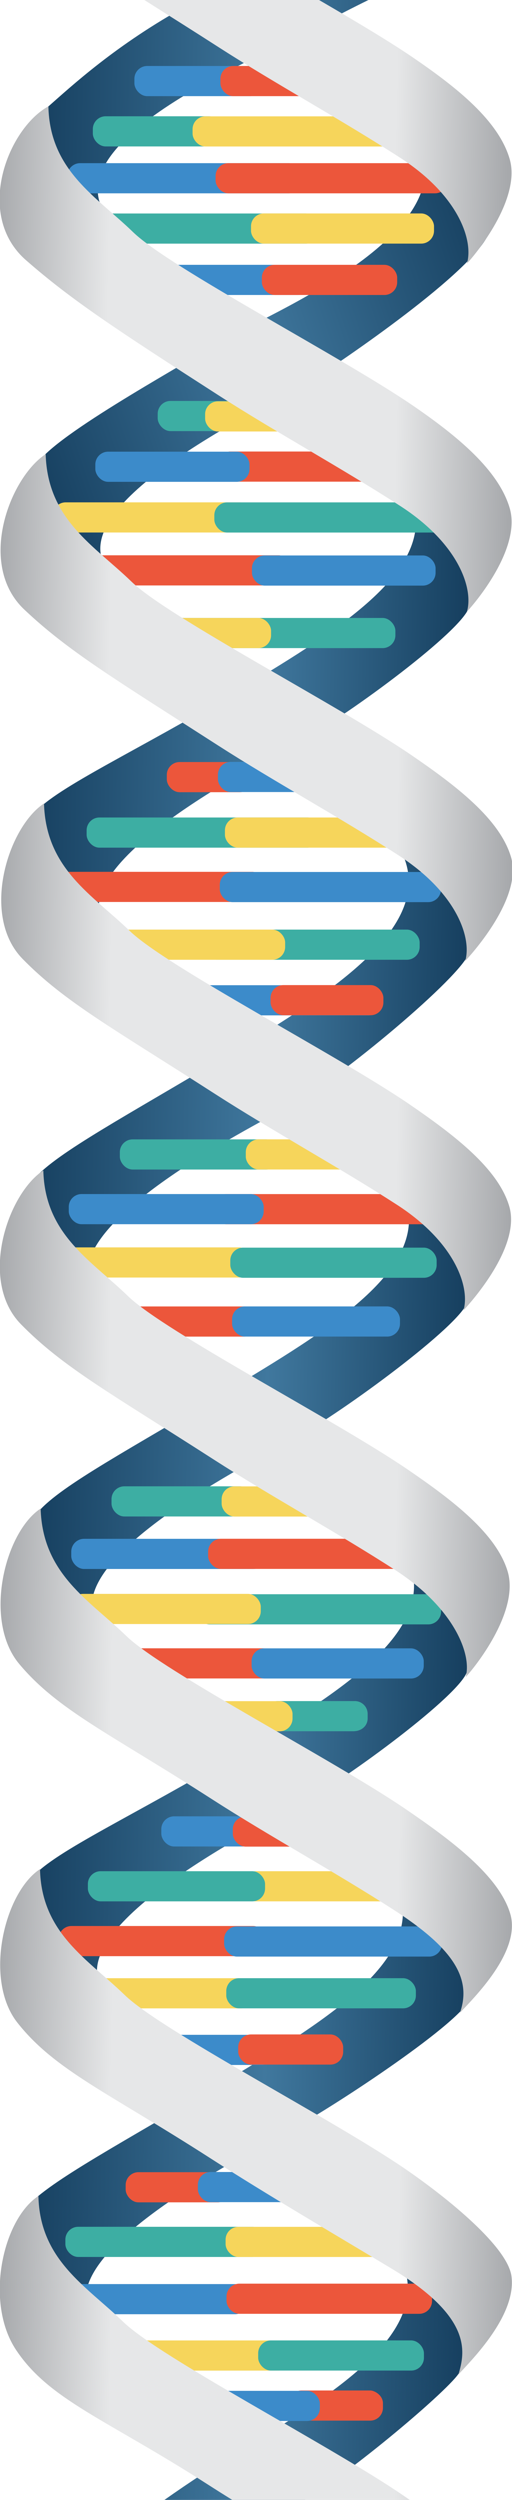 <svg id="Layer_1" data-name="Layer 1" xmlns="http://www.w3.org/2000/svg" xmlns:xlink="http://www.w3.org/1999/xlink" viewBox="0 0 160 780">
  <defs>
    <style>
      .cls-1 {
        fill: none;
      }

      .cls-2 {
        clip-path: url(#clip-path);
      }

      .cls-3 {
        fill: url(#linear-gradient);
      }

      .cls-4 {
        fill: url(#linear-gradient-2);
      }

      .cls-5 {
        fill: url(#linear-gradient-3);
      }

      .cls-6 {
        fill: url(#linear-gradient-4);
      }

      .cls-7 {
        fill: url(#linear-gradient-5);
      }

      .cls-8 {
        fill: url(#linear-gradient-6);
      }

      .cls-9 {
        fill: url(#linear-gradient-7);
      }

      .cls-10 {
        fill: url(#linear-gradient-8);
      }

      .cls-11 {
        fill: #3c8bca;
      }

      .cls-12 {
        fill: #ec563b;
      }

      .cls-13 {
        fill: #3daea3;
      }

      .cls-14 {
        fill: #f6d55b;
      }

      .cls-15 {
        fill: url(#linear-gradient-9);
      }

      .cls-16 {
        fill: url(#linear-gradient-10);
      }

      .cls-17 {
        fill: url(#linear-gradient-11);
      }

      .cls-18 {
        fill: url(#linear-gradient-12);
      }

      .cls-19 {
        fill: url(#linear-gradient-13);
      }

      .cls-20 {
        fill: url(#linear-gradient-14);
      }

      .cls-21 {
        fill: url(#linear-gradient-15);
      }

      .cls-22 {
        fill: url(#linear-gradient-16);
      }
    </style>
    <clipPath id="clip-path">
      <rect class="cls-1" width="160" height="780"/>
    </clipPath>
    <linearGradient id="linear-gradient" x1="23.4" y1="229.5" x2="159.08" y2="229.5" gradientTransform="matrix(1, 0.02, 0.02, -1, -18.49, 780.29)" gradientUnits="userSpaceOnUse">
      <stop offset="0" stop-color="#163f5f"/>
      <stop offset="0.54" stop-color="#40789e"/>
      <stop offset="1" stop-color="#163f5f"/>
    </linearGradient>
    <linearGradient id="linear-gradient-2" x1="15.76" y1="10.16" x2="163.07" y2="10.16" xlink:href="#linear-gradient"/>
    <linearGradient id="linear-gradient-3" x1="23.72" y1="127.45" x2="162.26" y2="127.45" xlink:href="#linear-gradient"/>
    <linearGradient id="linear-gradient-4" x1="22.74" y1="343.65" x2="156.63" y2="343.65" xlink:href="#linear-gradient"/>
    <linearGradient id="linear-gradient-5" x1="19.13" y1="448.15" x2="154.78" y2="448.15" xlink:href="#linear-gradient"/>
    <linearGradient id="linear-gradient-6" x1="16.8" y1="561.43" x2="152.47" y2="561.43" xlink:href="#linear-gradient"/>
    <linearGradient id="linear-gradient-7" x1="10.87" y1="645.67" x2="161.44" y2="700.47" gradientTransform="matrix(1, 0.02, 0.02, -1, -18.49, 780.29)" gradientUnits="userSpaceOnUse">
      <stop offset="0" stop-color="#163f5f"/>
      <stop offset="0.5" stop-color="#40789e"/>
      <stop offset="1" stop-color="#163f5f"/>
    </linearGradient>
    <linearGradient id="linear-gradient-8" x1="14.13" y1="758.91" x2="158.54" y2="758.91" gradientTransform="matrix(1, 0.02, 0.02, -1, -18.49, 780.29)" gradientUnits="userSpaceOnUse">
      <stop offset="0" stop-color="#163f5f"/>
      <stop offset="0.52" stop-color="#40789e"/>
      <stop offset="1" stop-color="#163f5f"/>
    </linearGradient>
    <linearGradient id="linear-gradient-9" x1="2.81" y1="670.25" x2="164.97" y2="670.25" gradientTransform="matrix(1, 0.02, 0.02, -1, -18.49, 780.29)" gradientUnits="userSpaceOnUse">
      <stop offset="0" stop-color="#a7a9ac"/>
      <stop offset="0.22" stop-color="#e6e7e8"/>
      <stop offset="0.78" stop-color="#e6e7e8"/>
      <stop offset="1" stop-color="#a7a9ac"/>
    </linearGradient>
    <linearGradient id="linear-gradient-10" x1="5.48" y1="561.5" x2="167.69" y2="561.5" xlink:href="#linear-gradient-9"/>
    <linearGradient id="linear-gradient-11" x1="8.05" y1="452.52" x2="169.51" y2="452.52" xlink:href="#linear-gradient-9"/>
    <linearGradient id="linear-gradient-12" x1="10.09" y1="338.08" x2="171.55" y2="338.08" xlink:href="#linear-gradient-9"/>
    <linearGradient id="linear-gradient-13" x1="12.6" y1="232.96" x2="174.54" y2="232.96" xlink:href="#linear-gradient-9"/>
    <linearGradient id="linear-gradient-14" x1="16.97" y1="18.33" x2="176.86" y2="18.33" xlink:href="#linear-gradient-9"/>
    <linearGradient id="linear-gradient-15" x1="14.91" y1="120.32" x2="176.94" y2="120.32" xlink:href="#linear-gradient-9"/>
    <linearGradient id="linear-gradient-16" x1="2.15" y1="778.85" x2="162.59" y2="778.85" xlink:href="#linear-gradient-9"/>
  </defs>
  <title>Artboard 1</title>
  <g class="cls-2">
    <g>
      <g>
        <path class="cls-3" d="M127.27,485.68c10.48,22.51-19.75,41.56-52.75,61.32-32.24,19.31-57.13,30.43-64.37,38.67S34.38,623.4,31.57,620C21,600.5,79.3,570.86,94.11,562.75s49.69-33.93,51.84-41.2C148.93,511.51,130.67,482.65,127.27,485.68Z"/>
        <path class="cls-4" d="M125.32,704.81c10.48,22.51-19.75,41.56-52.75,61.32C40.32,785.44,4.35,816.51-2.9,824.74s35.32,17.78,32.51,14.39C19.06,819.62,77.34,790,92.15,781.88s46.8-35,51.13-41.2C153.24,726.35,128.71,701.78,125.32,704.81Z"/>
        <path class="cls-5" d="M123.79,587.67C134.27,610.17,104,629.23,71,649c-32.2,19.3-55.46,31.4-62.71,39.64S30.89,725.38,28.08,722c-10.55-19.52,47.73-49.16,62.54-57.26s54.2-34.14,56.36-41.41C150,613.28,127.18,584.64,123.79,587.67Z"/>
        <path class="cls-6" d="M125.69,371.46C136.18,394,105.95,413,72.95,432.79c-32.24,19.31-53.63,30.54-60.88,38.78S32.8,509.18,30,505.79c-10.55-19.52,47.73-49.16,62.54-57.26s51.33-35,53.48-42.22C149,396.27,129.08,368.43,125.69,371.46Z"/>
        <path class="cls-7" d="M125.68,266.22c10.48,22.51-21.1,43-54.1,62.75C39.34,348.27,18,359.51,10.71,367.75S31.43,405.36,28.62,402c-10.55-19.52,47.73-49.16,62.54-57.26s53.21-40.13,55.37-47.4C149.51,287.27,129.07,263.19,125.68,266.22Z"/>
        <path class="cls-8" d="M127.86,153.68c10.48,22.51-19.75,41.56-52.75,61.32C42.87,234.31,18,245.43,10.74,253.67S35,291.4,32.15,288c-10.55-19.5,47.74-49.14,62.54-57.25s49.69-33.93,51.84-41.2C149.51,179.51,131.25,150.65,127.86,153.68Z"/>
        <path class="cls-9" d="M32.09,175.14c-8.4-21.46,56.65-50.78,68.12-58.29s53.51-36.43,53.06-46.42-22.71-31-22.37-26.09c14.29,29.81-51.42,55.49-63.34,63s-53.11,29.89-56.39,38.24S34.29,176.08,32.09,175.14Z"/>
        <line class="cls-1" x1="120.71" y1="-23.37" x2="23.06" y2="46.35"/>
        <path class="cls-10" d="M34.23,68.53C29.74,66.39,17.57,55,17.57,55S6.29,41,14.88,33.42C22.2,27,36.23,13.9,58.67,1.64,79.48-9.74,119.88-22,119.88-22l37.53,2.14s-46.33,21-57.79,28S13.27,43.47,34.23,68.53Z"/>
      </g>
      <g>
        <rect class="cls-11" x="42" y="20.59" width="40" height="9.41" rx="4" ry="4"/>
        <rect class="cls-12" x="68.88" y="20.59" width="44.62" height="9.41" rx="4" ry="4"/>
        <rect class="cls-13" x="29.01" y="36.28" width="40.31" height="9.41" rx="4" ry="4"/>
        <rect class="cls-14" x="60.18" y="36.3" width="74.29" height="9.41" rx="4" ry="4"/>
        <rect class="cls-11" x="21.04" y="50.91" width="73.17" height="9.41" rx="4" ry="4"/>
        <rect class="cls-12" x="67.37" y="50.91" width="72.55" height="9.41" rx="4" ry="4"/>
        <rect class="cls-13" x="26.51" y="66.61" width="73" height="9.41" rx="4" ry="4"/>
        <rect class="cls-14" x="78.44" y="66.6" width="57.19" height="9.41" rx="4" ry="4"/>
        <rect class="cls-11" x="45" y="82.63" width="52.34" height="9.41" rx="4" ry="4"/>
        <rect class="cls-12" x="81.83" y="82.63" width="42.29" height="9.41" rx="4" ry="4"/>
        <rect class="cls-13" x="49.28" y="125.1" width="73" height="9.41" rx="4" ry="4"/>
        <rect class="cls-14" x="64.1" y="125.22" width="59.49" height="9.41" rx="4" ry="4"/>
        <rect class="cls-12" x="67.94" y="140.88" width="48.97" height="9.41" rx="4" ry="4"/>
        <rect class="cls-11" x="29.79" y="140.93" width="48.18" height="9.41" rx="4" ry="4"/>
        <rect class="cls-14" x="16.52" y="156.74" width="62.31" height="9.41" rx="4" ry="4"/>
        <rect class="cls-13" x="66.98" y="156.75" width="73" height="9.41" rx="4" ry="4"/>
        <rect class="cls-12" x="25.61" y="173.26" width="65.49" height="9.41" rx="4" ry="4"/>
        <rect class="cls-11" x="78.73" y="173.31" width="57.39" height="9.41" rx="4" ry="4"/>
        <rect class="cls-13" x="50.56" y="192.81" width="73" height="9.41" rx="4" ry="4"/>
        <rect class="cls-14" x="31.16" y="192.81" width="53.55" height="9.41" rx="4" ry="4"/>
        <rect class="cls-12" x="52.13" y="237.77" width="26.75" height="9.41" rx="4" ry="4"/>
        <rect class="cls-11" x="68.1" y="237.72" width="51.63" height="9.41" rx="4" ry="4"/>
        <rect class="cls-13" x="27.07" y="255.07" width="73" height="9.41" rx="4" ry="4"/>
        <rect class="cls-14" x="70.29" y="255.07" width="60.17" height="9.41" rx="4" ry="4"/>
        <rect class="cls-12" x="17.35" y="272.02" width="65.49" height="9.41" rx="4" ry="4"/>
        <rect class="cls-11" x="68.68" y="272.07" width="69.13" height="9.41" rx="4" ry="4"/>
        <rect class="cls-13" x="63.47" y="290.05" width="67.67" height="9.41" rx="4" ry="4"/>
        <rect class="cls-14" x="35.56" y="290.05" width="53.55" height="9.41" rx="4" ry="4"/>
        <rect class="cls-11" x="58.26" y="307.4" width="60.86" height="9.41" rx="4" ry="4"/>
        <rect class="cls-12" x="84.55" y="307.36" width="35.26" height="9.41" rx="4" ry="4"/>
        <rect class="cls-13" x="37.45" y="355.5" width="49.73" height="9.41" rx="4" ry="4"/>
        <rect class="cls-14" x="76.81" y="355.49" width="41.02" height="9.41" rx="4" ry="4"/>
        <rect class="cls-12" x="66.68" y="372.57" width="75.16" height="9.41" rx="4" ry="4"/>
        <rect class="cls-11" x="21.49" y="372.56" width="60.91" height="9.41" rx="4" ry="4"/>
        <rect class="cls-14" x="16.95" y="389.2" width="61.69" height="9.41" rx="4" ry="4"/>
        <rect class="cls-13" x="71.97" y="389.28" width="64.48" height="9.41" rx="4" ry="4"/>
        <rect class="cls-12" x="15.45" y="407.63" width="64.91" height="9.41" rx="4" ry="4"/>
        <rect class="cls-11" x="72.52" y="407.62" width="52.47" height="9.41" rx="4" ry="4"/>
        <rect class="cls-13" x="34.85" y="463.75" width="44.1" height="9.41" rx="4" ry="4"/>
        <rect class="cls-14" x="69.26" y="463.77" width="41.02" height="9.41" rx="4" ry="4"/>
        <rect class="cls-11" x="22.27" y="480.13" width="60.91" height="9.41" rx="4" ry="4"/>
        <rect class="cls-12" x="65.04" y="480.11" width="67.62" height="9.41" rx="4" ry="4"/>
        <rect class="cls-13" x="61.45" y="497.42" width="76.39" height="9.41" rx="4" ry="4"/>
        <rect class="cls-14" x="21.96" y="497.31" width="59.53" height="9.41" rx="4" ry="4"/>
        <rect class="cls-12" x="15.08" y="514.29" width="71.01" height="9.41" rx="4" ry="4"/>
        <rect class="cls-11" x="78.62" y="514.31" width="53.8" height="9.41" rx="4" ry="4"/>
        <path class="cls-13" d="M110.39,540.17H86.28a3.93,3.93,0,0,1-3.5-4v-1.41a4,4,0,0,1,4-4h24.11a4,4,0,0,1,4,4v1.41C114.89,538.38,113.1,540.17,110.39,540.17Z"/>
        <rect class="cls-14" x="47.58" y="530.78" width="43.84" height="9.41" rx="4" ry="4"/>
        <rect class="cls-11" x="50.41" y="566.72" width="52.9" height="9.41" rx="4" ry="4"/>
        <rect class="cls-12" x="72.75" y="566.76" width="47" height="9.41" rx="4" ry="4"/>
        <rect class="cls-14" x="75.86" y="583.84" width="52.19" height="9.41" rx="4" ry="4"/>
        <rect class="cls-13" x="27.46" y="583.84" width="55.37" height="9.41" rx="4" ry="4"/>
        <rect class="cls-12" x="18.34" y="600.94" width="64.77" height="9.41" rx="4" ry="4"/>
        <rect class="cls-11" x="70.04" y="601.07" width="68.09" height="9.41" rx="4" ry="4"/>
        <rect class="cls-14" x="22.95" y="617.23" width="56.53" height="9.41" rx="4" ry="4"/>
        <rect class="cls-13" x="70.71" y="617.22" width="59.25" height="9.41" rx="4" ry="4"/>
        <rect class="cls-11" x="25.82" y="634.89" width="59.86" height="9.41" rx="4" ry="4"/>
        <rect class="cls-12" x="74.44" y="634.77" width="32.8" height="9.41" rx="4" ry="4"/>
        <rect class="cls-12" x="39.27" y="677.75" width="32.8" height="9.41" rx="4" ry="4"/>
        <rect class="cls-11" x="61.83" y="677.69" width="64.09" height="9.41" rx="4" ry="4"/>
        <rect class="cls-13" x="20.43" y="694.79" width="62.43" height="9.41" rx="4" ry="4"/>
        <rect class="cls-14" x="70.5" y="694.8" width="56.53" height="9.41" rx="4" ry="4"/>
        <rect class="cls-11" x="13.34" y="712.66" width="64.09" height="9.41" rx="4" ry="4"/>
        <rect class="cls-12" x="70.79" y="712.53" width="64.22" height="9.41" rx="4" ry="4"/>
        <rect class="cls-14" x="20.73" y="730.25" width="70.41" height="9.41" rx="4" ry="4"/>
        <rect class="cls-13" x="80.68" y="730.24" width="51.8" height="9.41" rx="4" ry="4"/>
        <path class="cls-12" d="M115.67,755.27H94.22a4,4,0,0,1-4-4v-1.41a4,4,0,0,1,4-4h21.45c1.41,0,4,1.52,4,4v1.41A4,4,0,0,1,115.67,755.27Z"/>
        <rect class="cls-11" x="41.3" y="745.97" width="58.65" height="9.41" rx="4" ry="4"/>
      </g>
      <g>
        <path class="cls-15" d="M15.12,33.18c-12.6,6.9-23.24,33.82-7,48,14.22,12.44,28.19,21.61,60.33,42.26,17.84,11.46,38.21,22.54,56.63,34.43s22.93,26,20.83,33c4.19-4.58,16.87-20.55,13.36-32.37s-16.16-22.32-30.31-32C106.4,111.1,53.12,83.6,41.59,72.43S15.55,53.21,15.12,33.18Z"/>
        <path class="cls-16" d="M14.27,141.69C3,149.11-7.28,176.18,7.58,190.18c13.75,13,28.19,21.61,60.33,42.26,17.84,11.46,38.21,22.54,56.63,34.43s22.93,26,20.83,33c4.19-4.58,17.82-20.66,14.31-32.49s-17.11-22.21-31.25-31.86c-22.56-15.4-75.84-42.9-87.37-54.07S14.84,162.2,14.27,141.69Z"/>
        <path class="cls-17" d="M13.75,250.69c-11.27,7.42-19.91,35-6.7,48.49s28.19,21.61,60.33,42.26C85.22,352.9,105.59,364,124,375.87s22.93,26,20.83,33c4.19-4.58,17.82-20.66,14.31-32.49S142,354.18,127.9,344.52c-22.56-15.4-75.84-42.9-87.37-54.07S14.32,271.2,13.75,250.69Z"/>
        <path class="cls-18" d="M13.54,365.18c-11.27,7.42-20.24,34.5-7,48s28.19,21.61,60.33,42.26C84.71,466.9,105.08,478,123.5,489.87s24.08,26.45,22,33.44c4.19-4.58,16.67-21.11,13.16-32.94s-17.11-22.21-31.25-31.86c-22.56-15.4-75.84-42.9-87.37-54.07S14,385.21,13.54,365.18Z"/>
        <path class="cls-19" d="M12.7,470.68c-11.27,7.42-18,35-6.7,48.49,12.13,14.48,28.19,21.61,60.33,42.26C84.17,572.9,104.55,584,123,595.87s24.58,21.34,20.72,32.18c4.19-4.58,19.24-19.11,15.73-30.94s-18.45-22.94-32.6-32.59c-22.56-15.4-75.84-42.9-87.37-54.07S13.27,491.19,12.7,470.68Z"/>
        <path class="cls-20" d="M12,685.18c-11.27,7.42-16.81,33.27-7,48,10.45,15.74,28.19,21.61,60.33,42.26C83.17,786.9,103.54,798,122,809.87s22.93,26,20.83,33c4.19-4.58,17.82-20.66,14.31-32.49s-17.1-22.21-31.27-31.87c-22.56-15.4-75.84-42.9-87.37-54.07S12.44,705.2,12,685.18Z"/>
        <path class="cls-21" d="M12.5,583.18c-11.27,7.42-17.64,34.67-7,48C17.24,646,33.66,652.79,65.8,673.44c17.84,11.46,37.84,23.13,56.63,34.43,25.24,15.19,22.93,26,20.83,33,4.19-4.58,18.27-18.53,16.56-30.75-1.27-9-19.36-23.94-33.5-33.6-22.56-15.4-75.84-42.9-87.37-54.07S12.93,603.2,12.5,583.18Z"/>
        <path class="cls-22" d="M15.15-75.45C3.88-68-5.09-41,8.12-27.45S36.31-5.84,68.45,14.81c17.84,11.46,38.21,22.54,56.63,34.43s22.93,26,20.83,33c4.19-4.58,16.85-20.88,13.34-32.71s-16.14-22-30.28-31.64C106.41,2.49,53.13-25,41.59-36.18S15.58-55.42,15.15-75.45Z"/>
      </g>
    </g>
  </g>
</svg>

